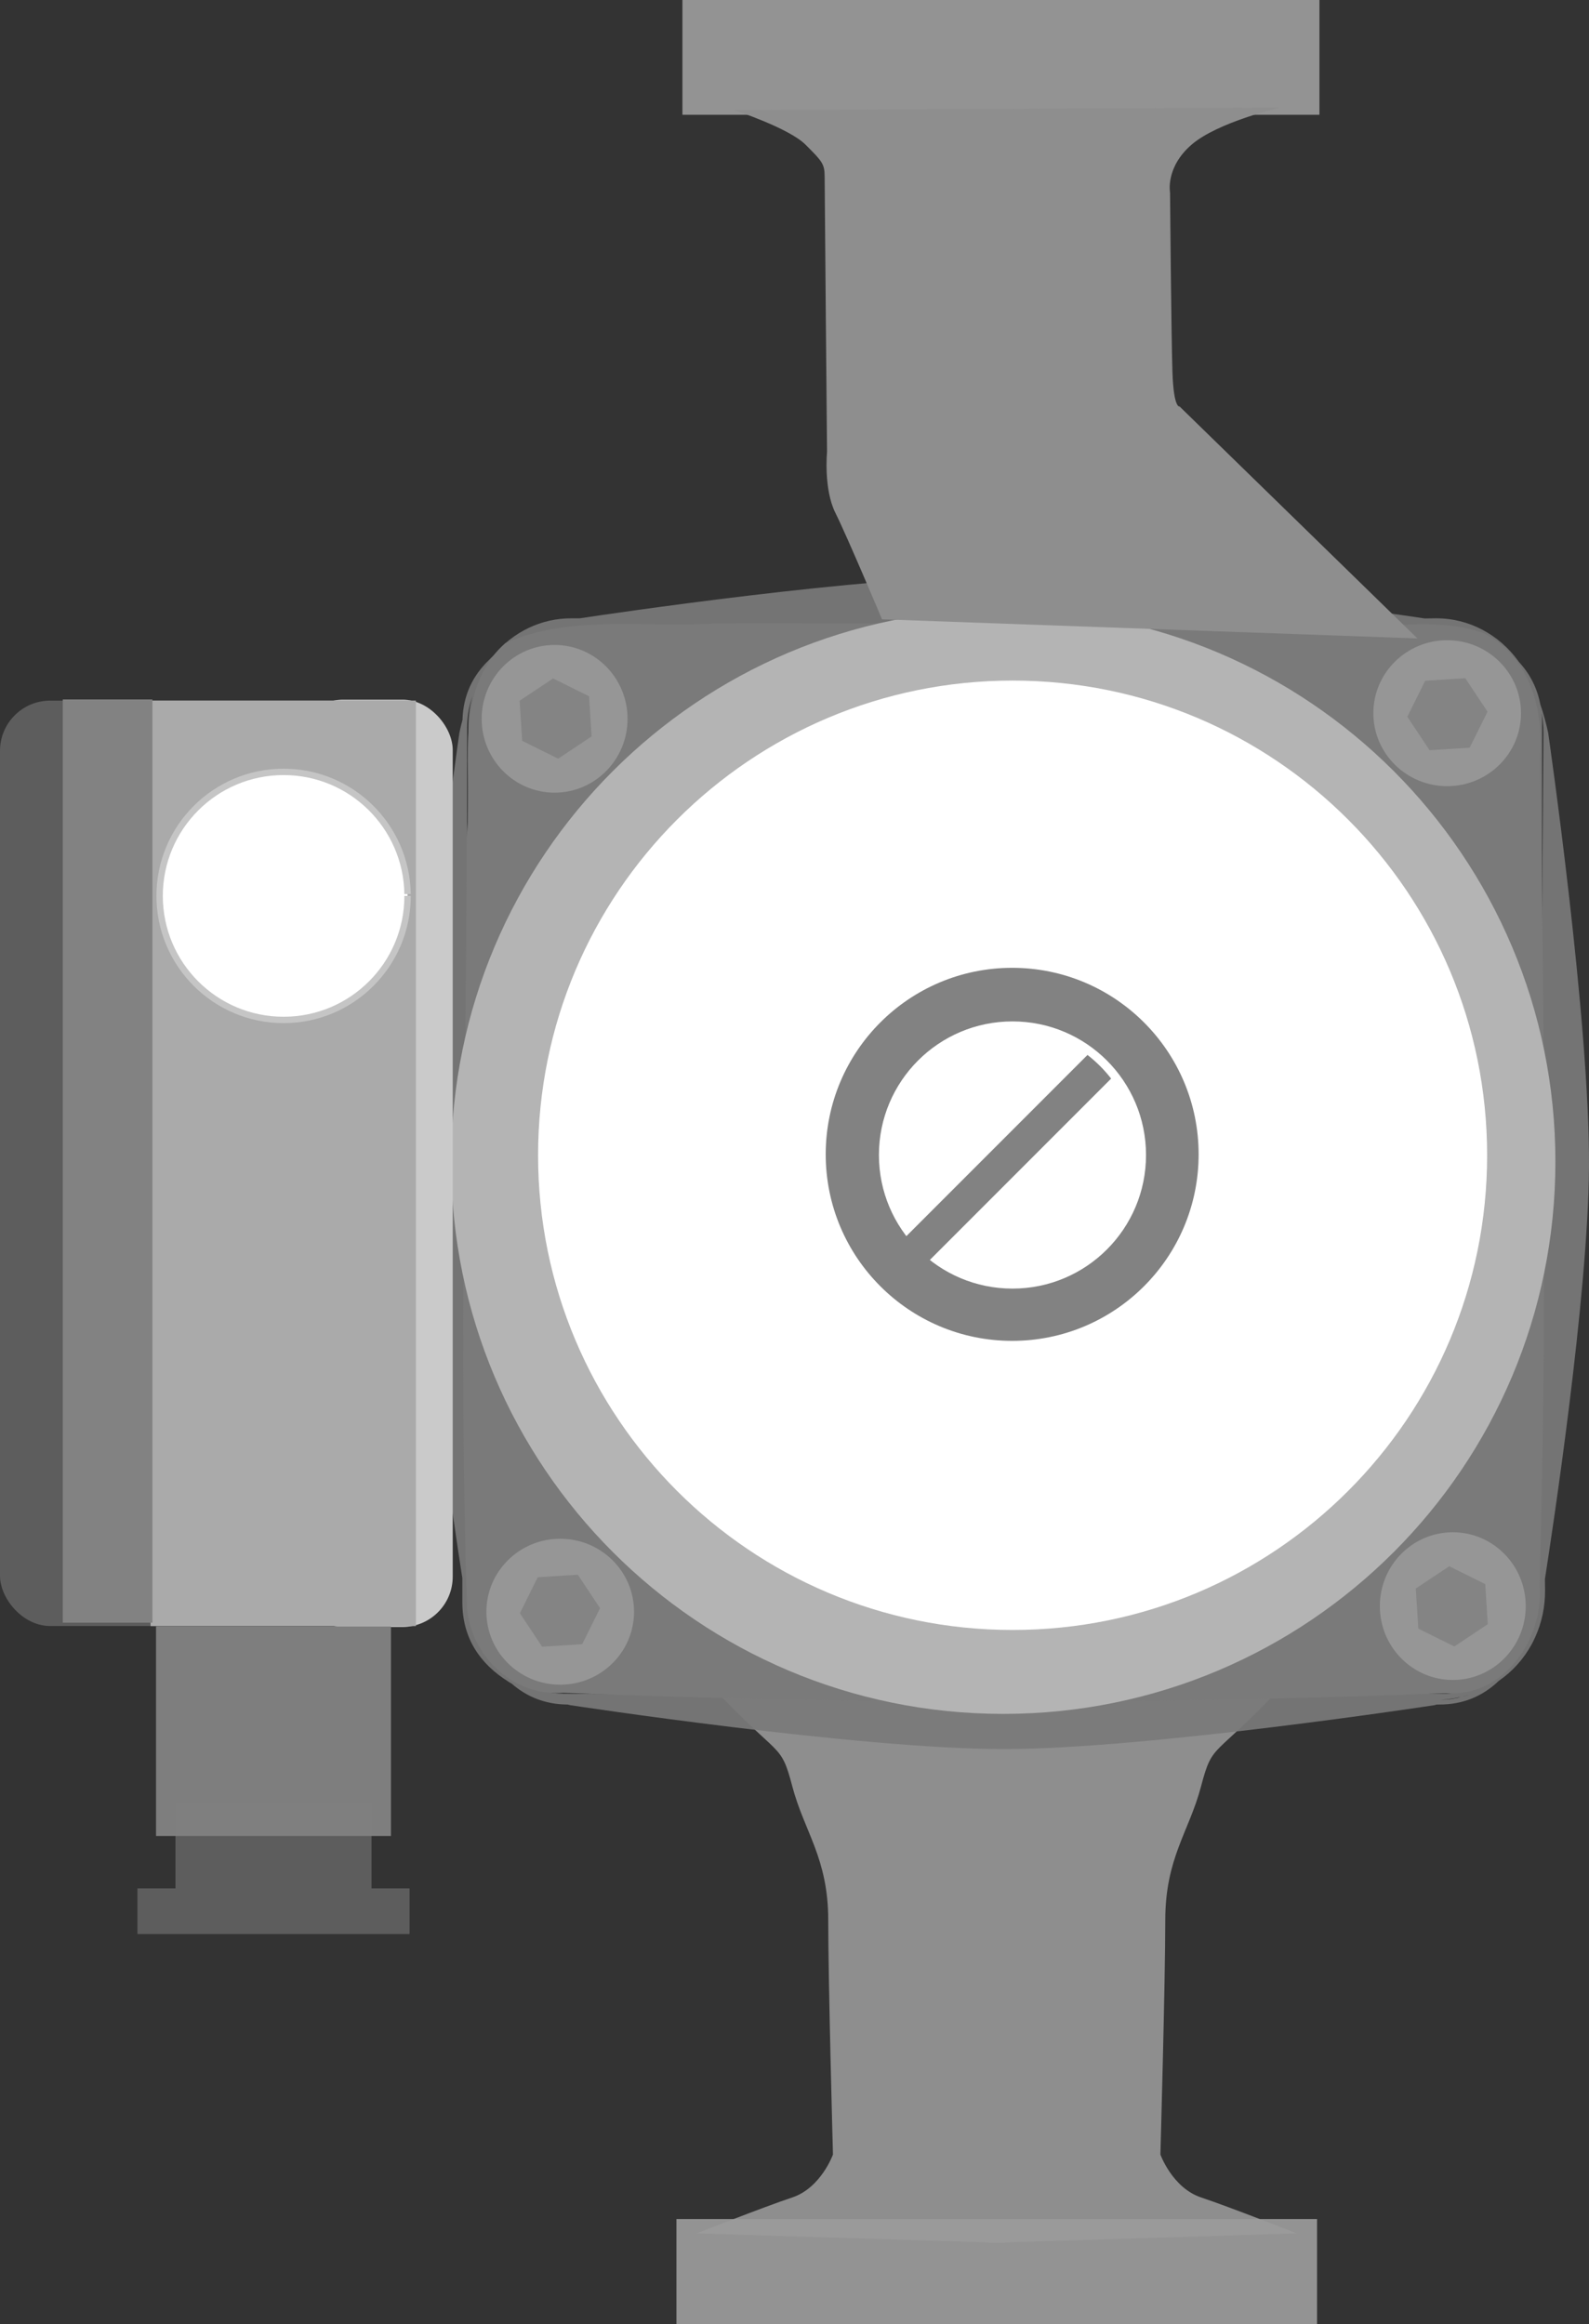 <?xml version="1.0" encoding="UTF-8" standalone="no"?>
<!-- Created with Inkscape (http://www.inkscape.org/) -->
<!-- Autor: Ing. Ondrej Lycka (http://www.seahu.cz) all rights reserved -->

<svg
   xmlns:dc="http://purl.org/dc/elements/1.1/"
   xmlns:cc="http://creativecommons.org/ns#"
   xmlns:rdf="http://www.w3.org/1999/02/22-rdf-syntax-ns#"
   xmlns:svg="http://www.w3.org/2000/svg"
   xmlns="http://www.w3.org/2000/svg"
   xmlns:sodipodi="http://sodipodi.sourceforge.net/DTD/sodipodi-0.dtd"
   xmlns:inkscape="http://www.inkscape.org/namespaces/inkscape"
   sodipodi:docname="pump_grunfos.svg"
   inkscape:version="0.48.4 r9939"
   version="1.1"
   id="svg4517"
   height="414.697"
   width="283.621">
  <rect width="100%" height="100%" fill="#333333" stroke="none"/>
  <sodipodi:namedview
     id="base"
     pagecolor="#ffffff"
     bordercolor="#666666"
     borderopacity="1.0"
     inkscape:pageopacity="0.0"
     inkscape:pageshadow="2"
     inkscape:zoom="0.9899495"
     inkscape:cx="226.67288"
     inkscape:cy="78.6348"
     inkscape:document-units="px"
     inkscape:current-layer="layer1"
     showgrid="false"
     inkscape:snap-bbox="true"
     inkscape:snap-bbox-midpoints="true"
     inkscape:bbox-paths="true"
     inkscape:bbox-nodes="true"
     inkscape:snap-bbox-edge-midpoints="true"
     inkscape:snap-global="false"
     inkscape:window-width="1920"
     inkscape:window-height="1031"
     inkscape:window-x="0"
     inkscape:window-y="25"
     inkscape:window-maximized="1"
     fit-margin-top="0"
     fit-margin-left="0"
     fit-margin-right="0"
     fit-margin-bottom="0" />
  <defs
     id="defs4519">
    <inkscape:path-effect
       effect="construct_grid"
       id="path-effect15619"
       is_visible="true"
       nr_x="5"
       nr_y="5" />
  </defs>
  <g
     inkscape:label="Layer 1"
     inkscape:groupmode="layer"
     id="layer1"
     transform="translate(-0.41,-309.708)">
    <path
       inkscape:connector-curvature="0"
       id="path15707"
       d="m 175.113,607.516 0,0.343 -47.779,2.64 c 12.373,13.226 12.359,9.817 14.492,17.924 2.133,8.106 6.415,12.797 6.415,23.889 0,11.093 0.845,41.813 0.845,41.813 0,0 -2.14,5.949 -7.259,7.655 -5.12,1.707 -17.053,6.415 -17.053,6.415 l 52.055,1.61 0,0.106 1.478,-0.053 1.505,0.053 0,-0.106 52.055,-1.61 c 0,0 -11.959,-4.708 -17.079,-6.415 -5.12,-1.707 -7.259,-7.655 -7.259,-7.655 0,0 0.871,-30.72 0.871,-41.813 0,-11.093 4.255,-15.783 6.388,-23.889 2.133,-8.106 2.146,-4.698 14.518,-17.924 l -47.805,-2.64 0,-0.343 -3.194,0.185 -3.194,-0.185 z"
       style="fill:#8e8e8e;fill-opacity:1;stroke:none" />
    <path
       style="font-size:medium;font-style:normal;font-variant:normal;font-weight:normal;font-stretch:normal;text-indent:0;text-align:start;text-decoration:none;line-height:normal;letter-spacing:normal;word-spacing:normal;text-transform:none;direction:ltr;block-progression:tb;writing-mode:lr-tb;text-anchor:start;baseline-shift:baseline;color:#000000;fill:#7a7a7a;fill-opacity:0.922;stroke:none;stroke-width:1;marker:none;visibility:visible;display:inline;overflow:visible;enable-background:accumulate;font-family:Sans;-inkscape-font-specification:Sans"
       d="m 178.993,412.453 c -24.395,0.01 -70.197,6.835 -75.1,7.576 l -1.399,0 c -5.526,-0.039 -10.474,2.465 -13.859,6.467 -0.027,0.026 -0.052,0.053 -0.079,0.079 -0.004,0.005 0.004,0.022 0,0.026 -0.008,0.01 -0.018,0.017 -0.026,0.026 -0.298,0.286 -0.593,0.567 -0.871,0.871 -2.844,2.746 -4.576,6.212 -4.699,10.638 -0.2,0.763 -0.389,1.527 -0.554,2.323 0,0 -7.503,51.577 -7.312,77.529 0.17,23.071 6.469,64.524 7.84,73.305 l 0,2.138 0,1.241 0,0.924 c 0,6.353 3.127,10.976 8.21,14.149 0.026,0.017 0.052,0.036 0.079,0.053 0.053,0.035 0.105,0.071 0.158,0.106 0.118,0.076 0.25,0.138 0.37,0.211 2.659,2.319 5.937,3.698 9.978,3.722 0.143,0.032 0.278,0.075 0.422,0.106 0,0 51.497,7.85 77.449,7.84 25.752,-0.01 76.869,-7.84 76.869,-7.84 0.125,-0.033 0.245,-0.072 0.37,-0.106 l 0.343,0 c 4.442,0.031 7.942,-1.544 10.744,-4.224 2.429,-1.665 4.448,-3.9 5.887,-6.546 0.081,-0.146 0.161,-0.299 0.238,-0.449 0.048,-0.093 0.086,-0.196 0.132,-0.29 0.089,-0.186 0.182,-0.364 0.264,-0.554 1.139,-2.526 1.763,-5.356 1.742,-8.342 l -0.026,-1.98 c 1.319,-8.453 7.695,-50.269 7.866,-73.463 0.191,-25.952 -7.286,-77.529 -7.286,-77.529 -0.371,-1.785 -0.848,-3.472 -1.399,-5.068 -0.553,-2.918 -1.841,-5.41 -3.748,-7.497 -0.049,-0.067 -0.109,-0.119 -0.158,-0.185 -0.012,-0.016 -0.015,-0.037 -0.026,-0.053 -3.372,-4.662 -8.747,-7.671 -14.782,-7.629 l -1.927,0.026 c -4.838,-0.728 -51.092,-7.612 -75.707,-7.602 z m -77.792,9.609 c 0.314,-0.015 0.632,0 0.95,0 l 154.318,0 c 6.528,0 12.219,3.194 15.469,8.051 1.452,2.657 2.326,5.708 2.349,9.001 l 0.528,77.159 0,78.4 0,0.106 c -0.002,0.267 -0.012,0.528 -0.026,0.792 -0.074,1.407 -0.312,2.766 -0.713,4.065 -0.445,1.171 -0.927,2.287 -1.452,3.352 -0.006,0.011 -0.021,0.016 -0.026,0.026 -2.323,4.085 -6.297,7.199 -11.087,8.5 -0.035,0.009 -0.071,0.017 -0.106,0.026 -1.107,0.237 -2.258,0.361 -3.432,0.37 l -38.065,0.264 -80.696,0 -38.065,-0.264 c -5.45,-0.038 -10.286,-2.66 -13.463,-6.758 -1.095,-1.82 -2.045,-3.866 -2.851,-6.071 0.312,1.327 0.778,2.582 1.346,3.775 -1.055,-1.887 -1.808,-3.983 -2.165,-6.23 0.259,0.841 0.526,1.654 0.818,2.455 -0.324,-1.38 -0.518,-2.815 -0.528,-4.303 l -0.264,-38.778 0.818,-116.887 c 0.033,-4.679 1.714,-8.906 4.461,-12.116 3.095,-2.871 7.255,-4.714 11.879,-4.936 z m -16.472,11.905 c -0.443,1.637 -0.7,3.361 -0.713,5.147 l -0.238,33.868 0,-33.419 c 0,-1.954 0.335,-3.844 0.95,-5.596 z m 190.852,2.956 c 0.207,1.147 0.325,2.324 0.317,3.537 l -0.238,33.868 0,-34.765 0,-0.924 c 0,-0.59 -0.026,-1.155 -0.079,-1.716 z m -13.014,175.198 c -0.494,0.164 -0.992,0.303 -1.505,0.422 0.409,-0.1 0.817,-0.218 1.214,-0.343 0.099,-0.025 0.192,-0.052 0.29,-0.079 z m -1.505,0.37 c -0.123,0.045 -0.246,0.088 -0.37,0.132 -0.036,0.009 -0.069,0.018 -0.106,0.026 -0.135,0.029 -0.26,0.053 -0.396,0.079 -0.241,0.043 -0.495,0.1 -0.739,0.132 -0.06,0.009 -0.124,0.018 -0.185,0.026 -0.566,0.068 -1.134,0.097 -1.716,0.106 1.201,-0.066 2.374,-0.236 3.511,-0.502 z"
       id="path15772"
       inkscape:connector-curvature="0" />
    <path
       style="color:#000000;fill:#7a7a7a;fill-opacity:1;fill-rule:nonzero;stroke:none;stroke-width:1.429;marker:none;visibility:visible;display:inline;overflow:visible;enable-background:accumulate"
       d="m 128.269,420.931 c -12.432,0.888 -26.048,-1.687 -37.673,3.545 -9.697,8.666 -5.596,23.269 -6.904,34.693 -0.005,45.798 -1.43,91.648 0.079,137.416 0.702,8.657 8.277,15.857 17.196,15.16 52.485,2.082 105.1,2.065 157.591,0.075 10.302,0.684 17.388,-9.626 16.668,-19.232 1.317,-49.148 0.818,-98.362 0.075,-147.523 0.673,-8.61 -1.717,-18.055 -9.933,-22.33 -8.434,-3.193 -18.625,-0.574 -27.74,-1.483 -36.453,-0.085 -72.907,-0.369 -109.36,-0.322 z"
       id="path15774"
       inkscape:connector-curvature="0" />
    <path
       sodipodi:type="arc"
       style="color:#000000;fill:#b4b4b4;fill-opacity:1;stroke:none;stroke-width:1;marker:none;visibility:visible;display:inline;overflow:visible;enable-background:accumulate"
       id="path15673"
       sodipodi:cx="243.95184"
       sodipodi:cy="526.57776"
       sodipodi:rx="28.789347"
       sodipodi:ry="28.789347"
       d="m 272.741,526.578 c 0,15.9 -12.889,28.789 -28.789,28.789 -15.9,0 -28.789,-12.889 -28.789,-28.789 0,-15.9 12.889,-28.789 28.789,-28.789 15.9,0 28.789,12.889 28.789,28.789 z"
       transform="matrix(3.423,0,0,3.423,-655.559,-1285.515)" />
    <path
       transform="matrix(2.942,0,0,2.942,-536.557,-1033.357)"
       d="m 272.741,526.578 c 0,15.9 -12.889,28.789 -28.789,28.789 -15.9,0 -28.789,-12.889 -28.789,-28.789 0,-15.9 12.889,-28.789 28.789,-28.789 15.9,0 28.789,12.889 28.789,28.789 z"
       sodipodi:ry="28.789347"
       sodipodi:rx="28.789347"
       sodipodi:cy="526.57776"
       sodipodi:cx="243.95184"
       id="path15671"
       style="color:#000000;fill:#ffffff;fill-opacity:1;stroke:none;stroke-width:1;marker:none;visibility:visible;display:inline;overflow:visible;enable-background:accumulate"
       sodipodi:type="arc" />
    <path
       sodipodi:type="arc"
       style="color:#000000;fill:#828282;fill-opacity:1;stroke:none;stroke-width:1;marker:none;visibility:visible;display:inline;overflow:visible;enable-background:accumulate"
       id="path15669"
       sodipodi:cx="243.95184"
       sodipodi:cy="526.57776"
       sodipodi:rx="28.789347"
       sodipodi:ry="28.789347"
       d="m 272.741,526.578 c 0,15.9 -12.889,28.789 -28.789,28.789 -15.9,0 -28.789,-12.889 -28.789,-28.789 0,-15.9 12.889,-28.789 28.789,-28.789 15.9,0 28.789,12.889 28.789,28.789 z"
       transform="matrix(1.156,0,0,1.156,-100.936,-93.055)" />
    <path
       transform="matrix(0.828,0,0,0.828,-20.865,79.78)"
       d="m 272.741,526.578 c 0,15.9 -12.889,28.789 -28.789,28.789 -15.9,0 -28.789,-12.889 -28.789,-28.789 0,-15.9 12.889,-28.789 28.789,-28.789 15.9,0 28.789,12.889 28.789,28.789 z"
       sodipodi:ry="28.789347"
       sodipodi:rx="28.789347"
       sodipodi:cy="526.57776"
       sodipodi:cx="243.95184"
       id="path15667"
       style="color:#000000;fill:#ffffff;stroke:none;stroke-width:1;marker:none;visibility:visible;display:inline;overflow:visible;enable-background:accumulate"
       sodipodi:type="arc" />
    <path
       transform="matrix(0.753,0,0,0.744,-4.832,123.519)"
       d="m 367.5,421.291 c 0,9.665 -7.835,17.5 -17.5,17.5 -9.665,0 -17.5,-7.835 -17.5,-17.5 0,-9.665 7.835,-17.5 17.5,-17.5 9.665,0 17.5,7.835 17.5,17.5 z"
       sodipodi:ry="17.5"
       sodipodi:rx="17.5"
       sodipodi:cy="421.29074"
       sodipodi:cx="350"
       id="path15679"
       style="opacity:0.92;color:#000000;fill:#989898;fill-opacity:1;stroke:none;stroke-width:1;marker:none;visibility:visible;display:inline;overflow:visible;enable-background:accumulate"
       sodipodi:type="arc" />
    <path
       transform="matrix(0.199,0,0,0.199,183.995,361.903)"
       d="m 395.714,408.076 -35.983,2.276 0.002,0.044 -19.962,-30.024 -0.038,0.024 16.02,-32.3 -0.039,-0.021 35.983,-2.276 -0.002,-0.044 19.962,30.024 0.038,-0.024 -16.02,32.3 z"
       inkscape:randomized="0"
       inkscape:rounded="0"
       inkscape:flatsided="false"
       sodipodi:arg2="2.0305837"
       sodipodi:arg1="0.98279372"
       sodipodi:r2="36.016521"
       sodipodi:r1="36.055511"
       sodipodi:cy="378.07648"
       sodipodi:cx="375.71429"
       sodipodi:sides="6"
       id="path15681"
       style="opacity:0.92;color:#000000;fill:#828282;fill-opacity:1;stroke:none;stroke-width:1;marker:none;visibility:visible;display:inline;overflow:visible;enable-background:accumulate"
       sodipodi:type="star" />
    <path
       sodipodi:type="arc"
       style="opacity:0.92;color:#000000;fill:#989898;fill-opacity:1;stroke:none;stroke-width:1;marker:none;visibility:visible;display:inline;overflow:visible;enable-background:accumulate"
       id="path15685"
       sodipodi:cx="350"
       sodipodi:cy="421.29074"
       sodipodi:rx="17.5"
       sodipodi:ry="17.5"
       d="m 367.5,421.291 c 0,9.665 -7.835,17.5 -17.5,17.5 -9.665,0 -17.5,-7.835 -17.5,-17.5 0,-9.665 7.835,-17.5 17.5,-17.5 9.665,0 17.5,7.835 17.5,17.5 z"
       transform="matrix(0,-0.753,0.744,0,-214.038,701.51)" />
    <path
       sodipodi:type="star"
       style="opacity:0.92;color:#000000;fill:#828282;fill-opacity:1;stroke:none;stroke-width:1;marker:none;visibility:visible;display:inline;overflow:visible;enable-background:accumulate"
       id="path15687"
       sodipodi:sides="6"
       sodipodi:cx="375.71429"
       sodipodi:cy="378.07648"
       sodipodi:r1="36.055511"
       sodipodi:r2="36.016521"
       sodipodi:arg1="0.98279372"
       sodipodi:arg2="2.0305837"
       inkscape:flatsided="false"
       inkscape:rounded="0"
       inkscape:randomized="0"
       d="m 395.714,408.076 -35.983,2.276 0.002,0.044 -19.962,-30.024 -0.038,0.024 16.02,-32.3 -0.039,-0.021 35.983,-2.276 -0.002,-0.044 19.962,30.024 0.038,-0.024 -16.02,32.3 z"
       transform="matrix(0,-0.199,0.199,0,24.346,512.683)" />
    <path
       transform="matrix(-0.753,0,0,-0.744,363.954,910.716)"
       d="m 367.5,421.291 c 0,9.665 -7.835,17.5 -17.5,17.5 -9.665,0 -17.5,-7.835 -17.5,-17.5 0,-9.665 7.835,-17.5 17.5,-17.5 9.665,0 17.5,7.835 17.5,17.5 z"
       sodipodi:ry="17.5"
       sodipodi:rx="17.5"
       sodipodi:cy="421.29074"
       sodipodi:cx="350"
       id="path15691"
       style="opacity:0.92;color:#000000;fill:#989898;fill-opacity:1;stroke:none;stroke-width:1;marker:none;visibility:visible;display:inline;overflow:visible;enable-background:accumulate"
       sodipodi:type="arc" />
    <path
       transform="matrix(-0.199,0,0,-0.199,175.126,672.332)"
       d="m 395.714,408.076 -35.983,2.276 0.002,0.044 -19.962,-30.024 -0.038,0.024 16.02,-32.3 -0.039,-0.021 35.983,-2.276 -0.002,-0.044 19.962,30.024 0.038,-0.024 -16.02,32.3 z"
       inkscape:randomized="0"
       inkscape:rounded="0"
       inkscape:flatsided="false"
       sodipodi:arg2="2.0305837"
       sodipodi:arg1="0.98279372"
       sodipodi:r2="36.016521"
       sodipodi:r1="36.055511"
       sodipodi:cy="378.07648"
       sodipodi:cx="375.71429"
       sodipodi:sides="6"
       id="path15693"
       style="opacity:0.92;color:#000000;fill:#828282;fill-opacity:1;stroke:none;stroke-width:1;marker:none;visibility:visible;display:inline;overflow:visible;enable-background:accumulate"
       sodipodi:type="star" />
    <path
       sodipodi:type="arc"
       style="opacity:0.92;color:#000000;fill:#989898;fill-opacity:1;stroke:none;stroke-width:1;marker:none;visibility:visible;display:inline;overflow:visible;enable-background:accumulate"
       id="path15697"
       sodipodi:cx="350"
       sodipodi:cy="421.29074"
       sodipodi:rx="17.5"
       sodipodi:ry="17.5"
       d="m 367.5,421.291 c 0,9.665 -7.835,17.5 -17.5,17.5 -9.665,0 -17.5,-7.835 -17.5,-17.5 0,-9.665 7.835,-17.5 17.5,-17.5 9.665,0 17.5,7.835 17.5,17.5 z"
       transform="matrix(0,0.753,-0.744,0,573.16,332.724)" />
    <path
       sodipodi:type="star"
       style="opacity:0.92;color:#000000;fill:#828282;fill-opacity:1;stroke:none;stroke-width:1;marker:none;visibility:visible;display:inline;overflow:visible;enable-background:accumulate"
       id="path15699"
       sodipodi:sides="6"
       sodipodi:cx="375.71429"
       sodipodi:cy="378.07648"
       sodipodi:r1="36.055511"
       sodipodi:r2="36.016521"
       sodipodi:arg1="0.98279372"
       sodipodi:arg2="2.0305837"
       inkscape:flatsided="false"
       inkscape:rounded="0"
       inkscape:randomized="0"
       d="m 395.714,408.076 -35.983,2.276 0.002,0.044 -19.962,-30.024 -0.038,0.024 16.02,-32.3 -0.039,-0.021 35.983,-2.276 -0.002,-0.044 19.962,30.024 0.038,-0.024 -16.02,32.3 z"
       transform="matrix(0,0.199,-0.199,0,334.776,521.552)" />
    <rect
       ry="10.239"
       rx="0"
       y="309.708"
       x="122.216"
       height="20.479"
       width="113.7"
       id="rect15701"
       style="opacity:0.92;color:#000000;fill:#9b9b9b;fill-opacity:1;stroke:none;stroke-width:1;marker:none;visibility:visible;display:inline;overflow:visible;enable-background:accumulate" />
    <path
       inkscape:connector-curvature="0"
       id="path15703"
       d="m 131.389,329.333 c 0,0 9.813,3.2 12.799,6.186 2.986,2.987 3.413,3.413 3.413,5.76 0,2.347 0.427,49.064 0.427,49.064 0,0 -0.64,6.613 1.493,10.879 2.133,4.266 8.32,18.986 8.32,18.986 l 95.568,3.413 -42.451,-41.384 c 0,0 -1.067,0.427 -1.28,-6.186 -0.213,-6.613 -0.427,-31.998 -0.427,-31.998 0,0 -0.853,-4.48 3.84,-8.533 4.693,-4.053 15.786,-6.613 15.786,-6.613 z"
       style="fill:#8e8e8e;fill-opacity:1;stroke:none" />
    <rect
       ry="0"
       y="705.632"
       x="121.15"
       height="18.772"
       width="114.34"
       id="rect15705"
       style="opacity:0.92;color:#000000;fill:#9b9b9b;fill-opacity:1;stroke:none;stroke-width:1;marker:none;visibility:visible;display:inline;overflow:visible;enable-background:accumulate" />
    <rect
       ry="8.96"
       y="434.714"
       x="0.41"
       height="165.111"
       width="80.636"
       id="rect15709"
       style="color:#000000;fill:#5d5d5d;fill-opacity:1;stroke:none;stroke-width:1;marker:none;visibility:visible;display:inline;overflow:visible;enable-background:accumulate" />
    <rect
       style="color:#000000;fill:#cacaca;fill-opacity:1;stroke:none;stroke-width:0.595;marker:none;visibility:visible;display:inline;overflow:visible;enable-background:accumulate"
       id="rect15732"
       width="28.5"
       height="165.453"
       x="52.716"
       y="434.543"
       ry="8.978" />
    <rect
       ry="0"
       y="434.702"
       x="27.289"
       height="165.136"
       width="47.356"
       id="rect15711"
       style="color:#000000;fill:#aaaaaa;fill-opacity:1;stroke:none;stroke-width:1.001;marker:none;visibility:visible;display:inline;overflow:visible;enable-background:accumulate" />
    <rect
       y="631.556"
       x="31.73"
       height="18.403"
       width="34.995"
       id="rect15715"
       style="color:#000000;fill:#5d5d5d;fill-opacity:1;stroke:none;stroke-width:1;marker:none;visibility:visible;display:inline;overflow:visible;enable-background:accumulate" />
    <rect
       y="646.64"
       x="24.942"
       height="8.145"
       width="48.571"
       id="rect15717"
       style="color:#000000;fill:#5d5d5d;fill-opacity:1;stroke:none;stroke-width:1;marker:none;visibility:visible;display:inline;overflow:visible;enable-background:accumulate" />
    <rect
       y="599.88"
       x="28.261"
       height="37.409"
       width="41.934"
       id="rect15713"
       style="color:#000000;fill:#7f7f7f;fill-opacity:0.992;stroke:none;stroke-width:1;marker:none;visibility:visible;display:inline;overflow:visible;enable-background:accumulate" />
    <rect
       y="434.503"
       x="11.612"
       height="164.729"
       width="16.001"
       id="rect15719"
       style="color:#000000;fill:#828282;fill-opacity:1;stroke:none;stroke-width:0.532;marker:none;visibility:visible;display:inline;overflow:visible;enable-background:accumulate" />
    <path
       style="color:#000000;fill:#828282;fill-opacity:1;fill-rule:nonzero;stroke:none;stroke-width:1;marker:none;visibility:visible;display:inline;overflow:visible;enable-background:accumulate"
       d="m 160.378,532.072 c 0.608,0.778 1.263,1.524 1.979,2.24 0.713,0.713 1.465,1.372 2.24,1.979 l 34.139,-34.139 c -0.606,-0.775 -1.265,-1.527 -1.979,-2.24 -0.716,-0.716 -1.462,-1.371 -2.24,-1.979 l -34.139,34.139 z"
       id="rect15744"
       inkscape:connector-curvature="0" />
    <path
       sodipodi:type="arc"
       style="color:#000000;fill:#ffffff;fill-opacity:1;fill-rule:nonzero;stroke:#c5c5c5;stroke-width:0.935px;stroke-linecap:butt;stroke-linejoin:miter;stroke-miterlimit:4;stroke-opacity:1;stroke-dasharray:none;stroke-dashoffset:0;marker:none;visibility:visible;display:inline;overflow:visible;enable-background:accumulate"
       id="path3089"
       sodipodi:cx="50.002552"
       sodipodi:cy="158.71109"
       sodipodi:rx="18.182745"
       sodipodi:ry="18.182745"
       d="m 68.185,158.711 c 0,10.042 -8.141,18.183 -18.183,18.183 -10.042,0 -18.183,-8.141 -18.183,-18.183 0,-10.042 8.141,-18.183 18.183,-18.183 9.937,0 18.033,7.977 18.181,17.913"
       transform="matrix(1.217,0,0,1.217,-9.823,276.408)"
       sodipodi:start="0"
       sodipodi:end="6.2683532"
       sodipodi:open="true" />
  </g>
</svg>
